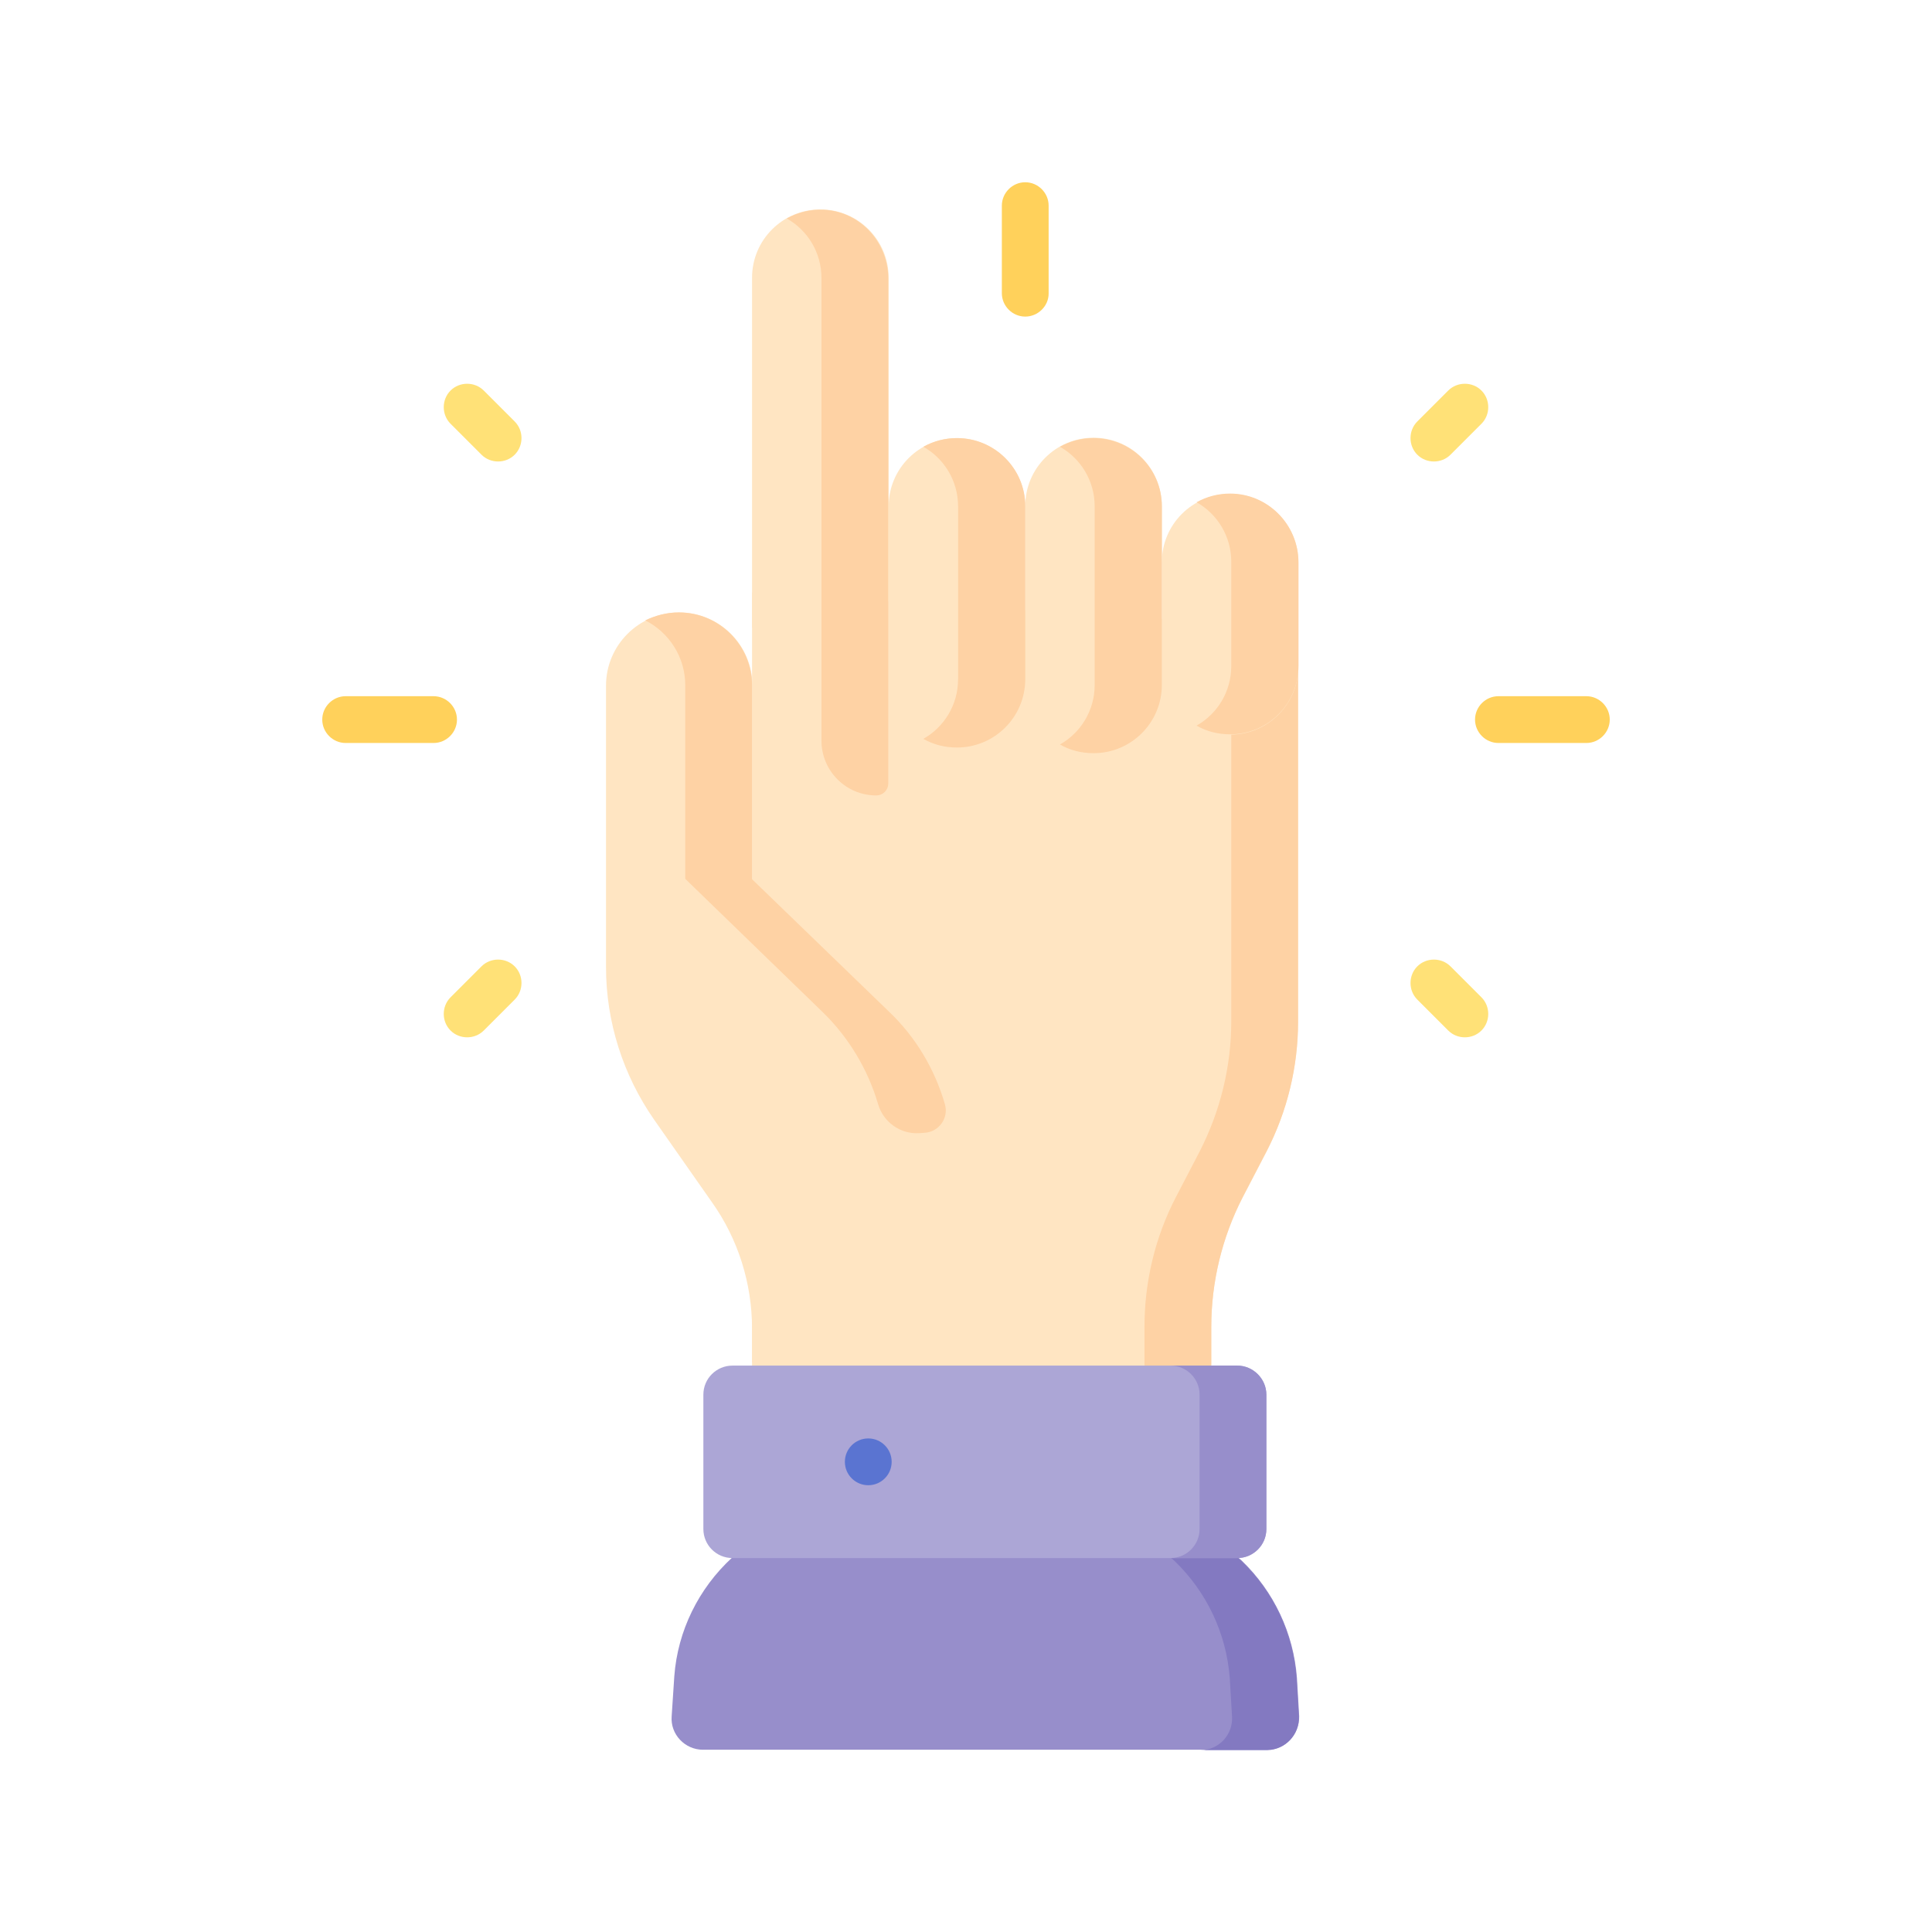 <?xml version="1.0" encoding="utf-8"?>
<!-- Generator: Adobe Illustrator 24.3.0, SVG Export Plug-In . SVG Version: 6.00 Build 0)  -->
<svg version="1.1" id="Capa_1" xmlns="http://www.w3.org/2000/svg" xmlns:xlink="http://www.w3.org/1999/xlink" x="0px" y="0px"
	 viewBox="0 0 512 512" style="enable-background:new 0 0 512 512;" xml:space="preserve">
<style type="text/css">
	.st0{fill:#978ECB;}
	.st1{fill:#8379C1;}
	.st2{fill:#FFE5C2;}
	.st3{fill:#FED2A4;}
	.st4{fill:#ACA6D6;}
	.st5{fill:#5A74D1;}
	.st6{fill:#FFD15B;}
	.st7{fill:#FFE177;}
</style>
<g>
	<path class="st0" d="M335.8,463.7H186.3c-4.8,0-8.7-4.1-8.3-8.9l0.7-10.6c0.9-12,6.4-23.2,15.3-31.4l67.1-6.8l67.1,6.8l0.9,0.8
		c8.5,8.2,13.7,19.2,14.6,31l0.6,10.2C344.4,459.7,340.6,463.7,335.8,463.7L335.8,463.7z"/>
	<path class="st1" d="M344.2,454.9l-0.6-10.2c-0.9-11.8-6-22.8-14.6-31l-0.9-0.8l-8.8-4.3l-8.9,4.3l0.9,0.8
		c8.5,8.2,13.7,19.2,14.6,31l0.6,10.2c0.3,4.8-3.5,8.9-8.3,8.9h17.7C340.6,463.7,344.4,459.7,344.2,454.9L344.2,454.9z"/>
	<path class="st2" d="M344,166.3v104.5c0,11.9-2.9,23.7-8.3,34.3l-6.4,12.3c-5.5,10.6-8.3,22.4-8.3,34.3v10.2l-60,9.4l-61.7-9.4
		V157.1L344,166.3z"/>
	<path class="st3" d="M326.3,165.1v105.6c0,11.9-2.9,23.7-8.3,34.3l-6.4,12.3c-5.5,10.6-8.3,22.4-8.3,34.3v10.2l7.1,6.1l10.6-6.1
		v-10.2c0-11.9,2.9-23.7,8.3-34.3l6.4-12.3c5.5-10.6,8.3-22.4,8.3-34.3V166.3L326.3,165.1z"/>
	<path class="st2" d="M199.3,233c0,0,0-30.4,0-51.3v-15.4"/>
	<path class="st2" d="M199.3,361.1v-9c0-12-3.7-23.8-10.7-33.6l-15.2-21.7c-8.3-11.9-12.8-26-12.8-40.5v-74.6
		c0-10.7,8.7-19.4,19.4-19.4c10.7,0,19.4,8.7,19.4,19.4c0,20.9,0,51.3,0,51.3l36.4,35.3c6.9,6.7,12,15.2,14.7,24.4"/>
	<g>
		<path class="st3" d="M181.6,181.6c0,20.9,0,51.3,0,51.3l36.4,35.3c6.9,6.7,12,15.2,14.7,24.4c1.4,4.8,5.9,8,10.9,7.7l1.4-0.1
			c3.8-0.2,6.5-3.9,5.4-7.6c-2.7-9.3-7.7-17.7-14.7-24.4L199.3,233c0,0,0-30.4,0-51.3c0-10.7-8.7-19.4-19.4-19.4
			c-3.2,0-6.2,0.8-8.9,2.1C177.3,167.6,181.6,174.1,181.6,181.6L181.6,181.6z"/>
	</g>
	<path class="st2" d="M307.9,176.6c0,10,8.1,18.1,18.1,18.1s18.1-8.1,18.1-18.1v-27.6c0-10-8.1-18.1-18.1-18.1
		c-10,0-18.1,8.1-18.1,18.1V176.6z"/>
	<path class="st3" d="M326,130.8c-3.2,0-6.2,0.8-8.9,2.3c5.5,3.1,9.2,9,9.2,15.8v27.6c0,6.8-3.7,12.7-9.2,15.8
		c2.6,1.5,5.6,2.3,8.9,2.3c10,0,18.1-8.1,18.1-18.1v-27.6C344,138.9,335.9,130.8,326,130.8z"/>
	<path class="st2" d="M271.7,181.4c0,10,8.1,18.1,18.1,18.1c10,0,18.1-8.1,18.1-18.1v-47.3c0-10-8.1-18.1-18.1-18.1
		c-10,0-18.1,8.1-18.1,18.1V181.4z"/>
	<path class="st3" d="M289.8,116.1c-3.2,0-6.2,0.8-8.9,2.3c5.5,3.1,9.2,9,9.2,15.8v47.3c0,6.8-3.7,12.7-9.2,15.8
		c2.6,1.5,5.6,2.3,8.9,2.3c10,0,18.1-8.1,18.1-18.1v-47.3C307.9,124.2,299.8,116.1,289.8,116.1L289.8,116.1z"/>
	<path class="st2" d="M235.5,134.2c0-10,8.1-18.1,18.1-18.1s18.1,8.1,18.1,18.1V180c0,10-8.1,18.1-18.1,18.1
		c-10,0-18.1-8.1-18.1-18.1L235.5,134.2z"/>
	<path class="st3" d="M253.6,116.1c-3.2,0-6.2,0.8-8.9,2.3c5.5,3.1,9.2,9,9.2,15.8V180c0,6.8-3.7,12.7-9.2,15.8
		c2.6,1.5,5.6,2.3,8.9,2.3c10,0,18.1-8.1,18.1-18.1v-45.9C271.7,124.2,263.6,116.1,253.6,116.1L253.6,116.1z"/>
	<path class="st2" d="M235.5,202.4V73.6c0-10-8.1-18.1-18.1-18.1s-18.1,8.1-18.1,18.1v92.6L235.5,202.4z"/>
	<path class="st3" d="M218.4,55.6c-3.6-0.2-7,0.7-9.9,2.3c5.5,3.1,9.2,9,9.2,15.8v122.6c0,8,6.5,14.5,14.5,14.5
		c1.8,0,3.2-1.4,3.2-3.2V74.1C235.5,64.4,228.1,56.1,218.4,55.6z"/>
	<path class="st4" d="M327.9,361.9H194.1c-4.2,0-7.7,3.4-7.7,7.7v35.6c0,4.2,3.4,7.7,7.7,7.7h133.8c4.2,0,7.7-3.4,7.7-7.7v-35.6
		C335.6,365.4,332.1,361.9,327.9,361.9z"/>
	<path class="st0" d="M327.9,361.9h-17.7c4.2,0,7.7,3.4,7.7,7.7v35.6c0,4.2-3.4,7.7-7.7,7.7h17.7c4.2,0,7.7-3.4,7.7-7.7v-35.6
		C335.6,365.4,332.1,361.9,327.9,361.9z"/>
	<circle class="st5" cx="230.1" cy="387.4" r="6.2"/>
	<g>
		<path class="st6" d="M420.4,196.9h-23.3c-3.4,0-6.2-2.8-6.2-6.2s2.8-6.2,6.2-6.2h23.3c3.4,0,6.2,2.8,6.2,6.2
			S423.8,196.9,420.4,196.9z"/>
	</g>
	<g>
		<path class="st6" d="M271.7,83.9c-3.4,0-6.2-2.8-6.2-6.2V54.5c0-3.4,2.8-6.2,6.2-6.2c3.4,0,6.2,2.8,6.2,6.2v23.3
			C277.9,81.1,275.1,83.9,271.7,83.9z"/>
	</g>
	<g>
		<path class="st7" d="M380,122.3c-1.6,0-3.2-0.6-4.4-1.8c-2.4-2.4-2.4-6.4,0-8.8l8.2-8.2c2.4-2.4,6.4-2.4,8.8,0
			c2.4,2.4,2.4,6.4,0,8.8l-8.2,8.2C383.2,121.7,381.6,122.3,380,122.3z"/>
	</g>
	<g>
		<path class="st7" d="M388.2,274.9c-1.6,0-3.2-0.6-4.4-1.8l-8.2-8.2c-2.4-2.4-2.4-6.4,0-8.8c2.4-2.4,6.4-2.4,8.8,0l8.2,8.2
			c2.4,2.4,2.4,6.4,0,8.8C391.4,274.3,389.8,274.9,388.2,274.9L388.2,274.9z"/>
	</g>
	<g>
		<path class="st6" d="M114.9,196.9H91.6c-3.4,0-6.2-2.8-6.2-6.2s2.8-6.2,6.2-6.2h23.3c3.4,0,6.2,2.8,6.2,6.2
			S118.3,196.9,114.9,196.9z"/>
	</g>
	<g>
		<path class="st7" d="M132,122.3c-1.6,0-3.2-0.6-4.4-1.8l-8.2-8.2c-2.4-2.4-2.4-6.4,0-8.8c2.4-2.4,6.4-2.4,8.8,0l8.2,8.2
			c2.4,2.4,2.4,6.4,0,8.8C135.2,121.7,133.6,122.3,132,122.3z"/>
	</g>
	<g>
		<path class="st7" d="M123.8,274.9c-1.6,0-3.2-0.6-4.4-1.8c-2.4-2.4-2.4-6.4,0-8.8l8.2-8.2c2.4-2.4,6.4-2.4,8.8,0
			c2.4,2.4,2.4,6.4,0,8.8l-8.2,8.2C127,274.3,125.4,274.9,123.8,274.9L123.8,274.9z"/>
	</g>
</g>
</svg>
